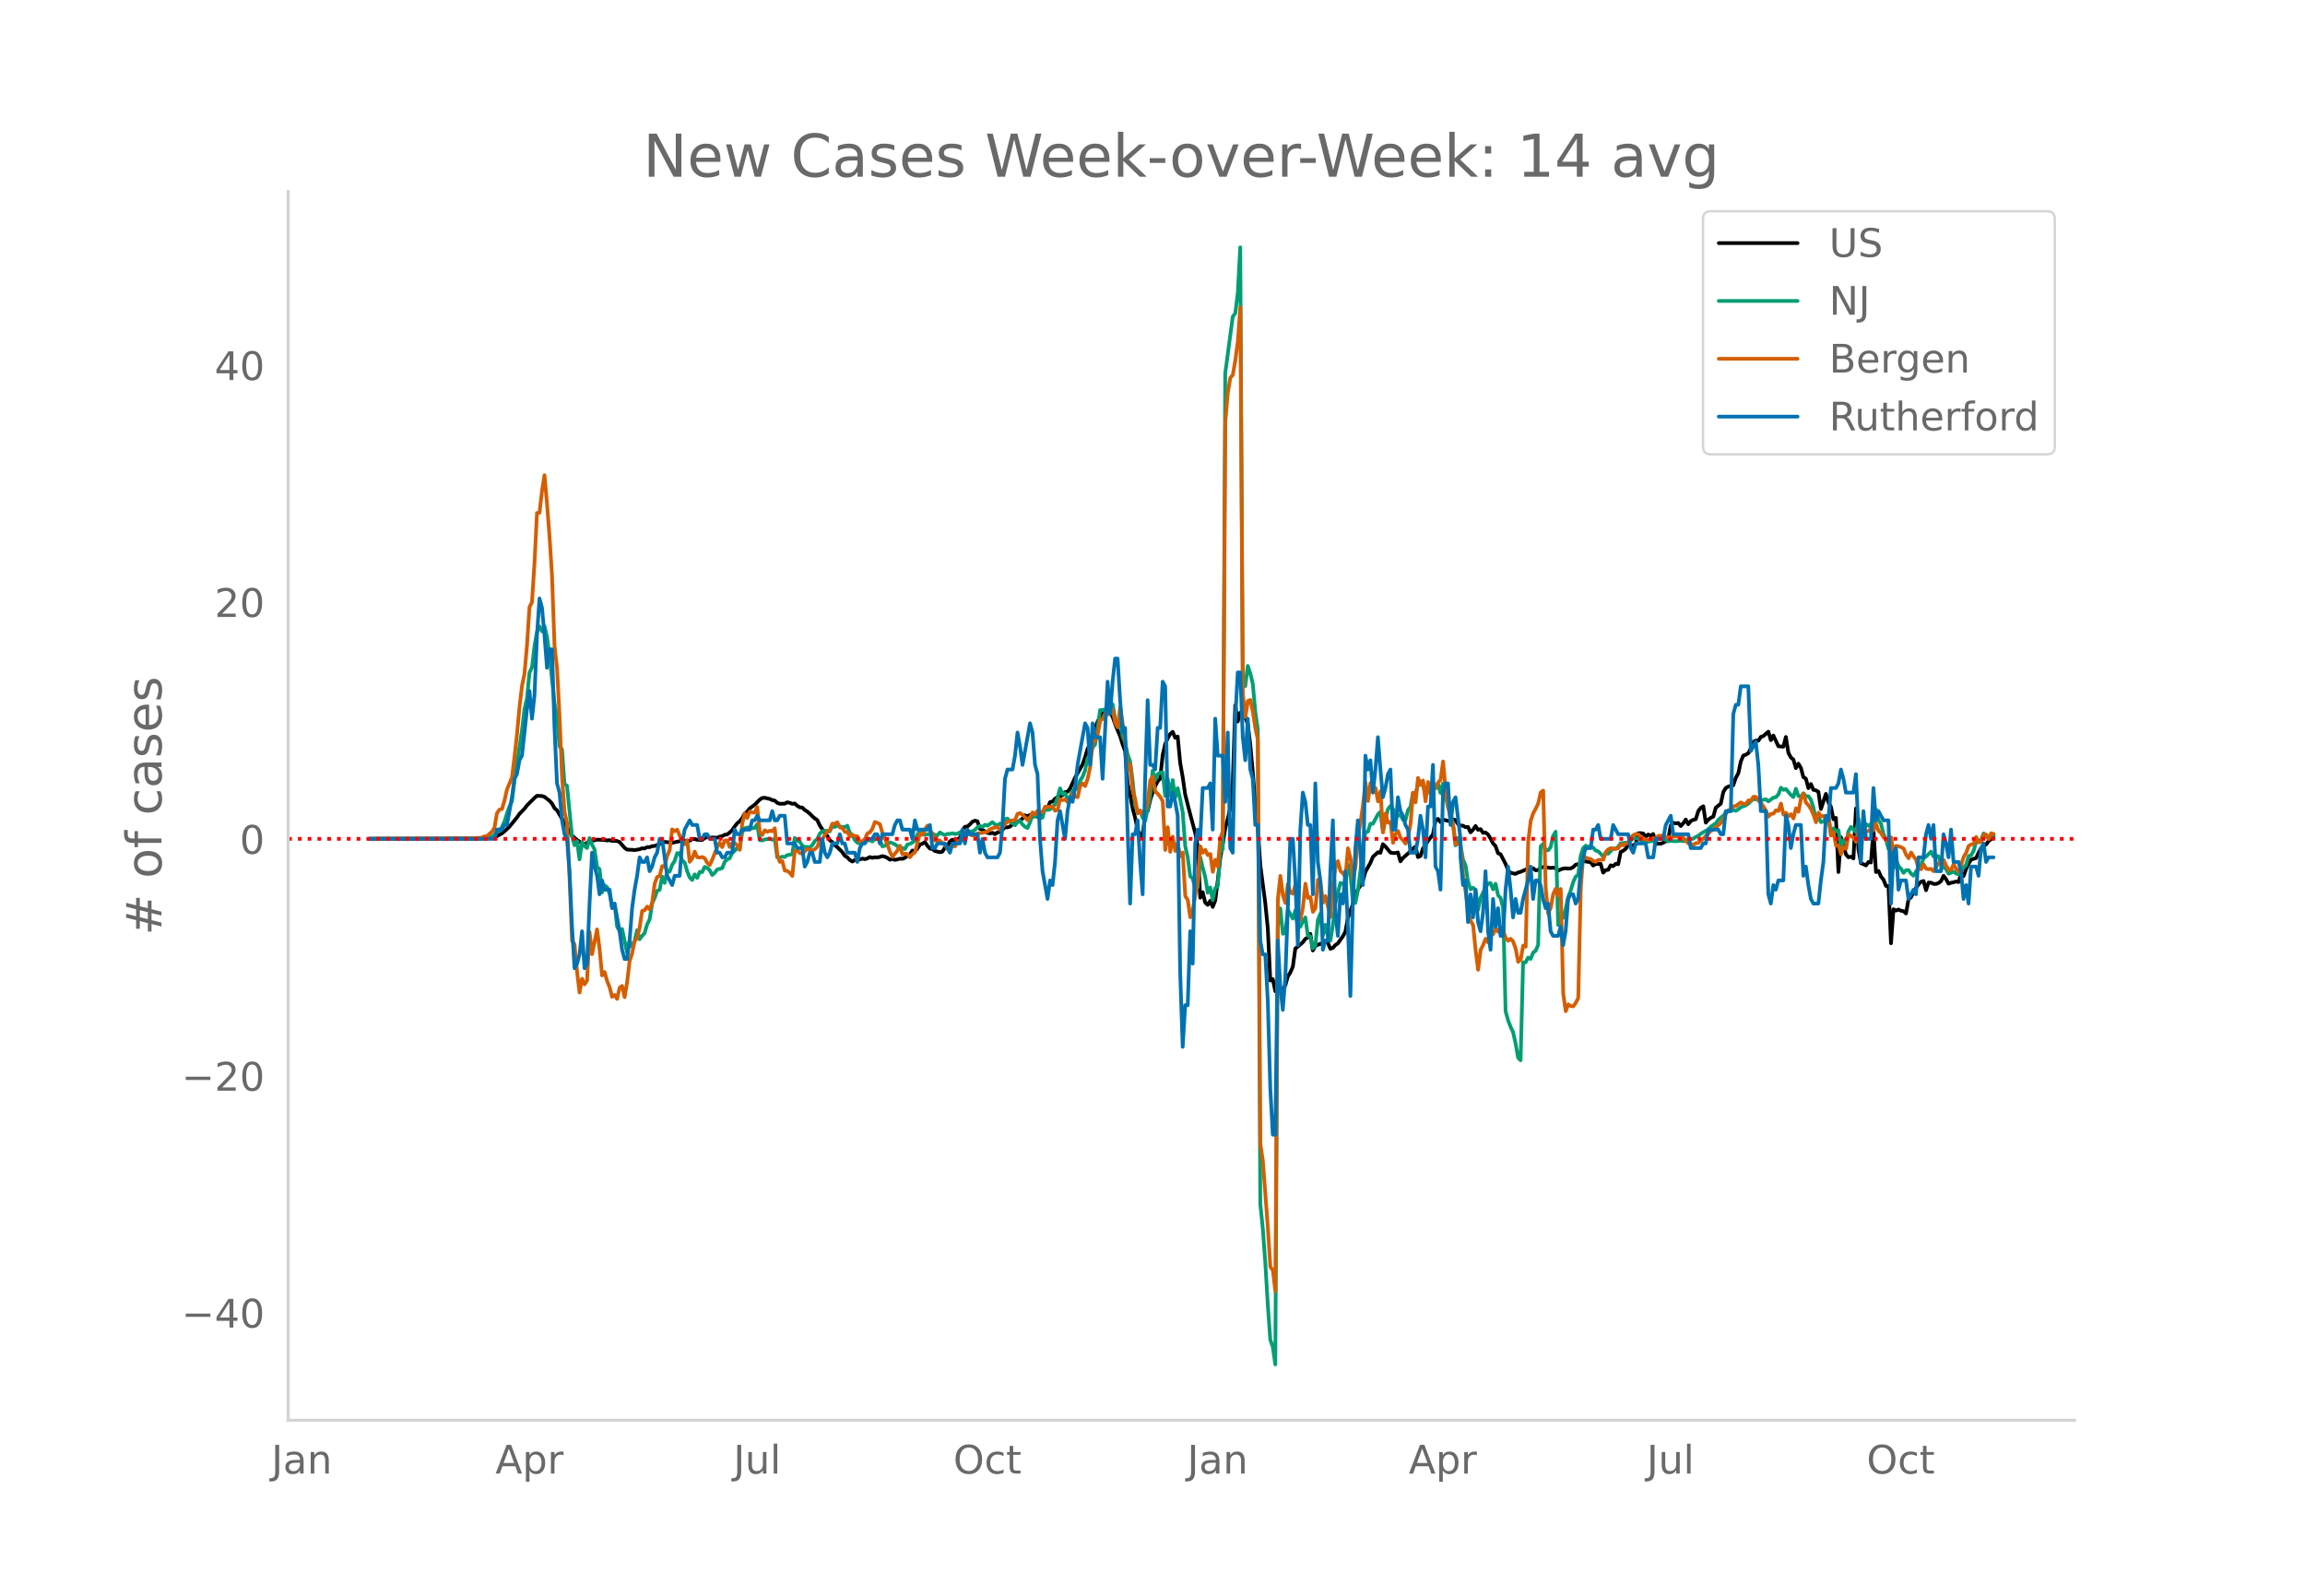 <svg height="864" viewBox="0 0 936 648" width="1248" xmlns="http://www.w3.org/2000/svg" xmlns:xlink="http://www.w3.org/1999/xlink"><defs><style>*{stroke-linecap:butt;stroke-linejoin:round}</style></defs><g id="figure_1"><path d="M0 648h936V0H0z" style="fill:#fff" id="patch_1"/><g id="axes_1"><path d="M117 576.72h725.4V77.76H117z" style="fill:none" id="patch_2"/><path clip-path="url(#p3be10805a0)" d="m149.973 340.626 43.692-.113 5.08-.276 2.033-.344 1.016-.374 2.032-1.121 1.017-.81 2.032-1.898 3.048-3.75 1.016-1.465 2.032-2.065 1.017-1.355 3.048-3.046 1.016-.857 2.032.086 1.016.335 2.033 1.599 1.016 1.105 1.016 1.876 1.016.885 6.097 10.268 2.032 1.75 2.032 1.372 1.016.295 1.016-.427 1.016-.983 1.016.014 1.017-.1 1.016-.291 3.048.17 1.016.17 1.016-.128 1.016.3 1.016-.025 1.016.089 1.017.423 2.032 2.32 1.016.756 2.032.073 1.016.113 2.032-.341 1.017-.39 1.016.074 1.016-.57 1.016.04 1.016-.416 1.016-.068 2.032-.743 1.016-.716 1.017-.169 2.032.172 1.016.178 3.048-.67 1.016.147 1.016-.337 2.033.037 1.016-.69 1.016-.054 1.016.317 2.032.091 1.016-.752 1.016-.504 1.017.415 1.016-.176 2.032.102 1.016-.438 1.016-.164 1.016-.602 1.016-.123 1.016-.793 1.016-.97 1.017-1.47 1.016-1.272 1.016-.887 1.016-1.207 1.016-1.874 1.016-.78 1.016-1.32 2.032-1.505 2.033-2.063 1.016-.658 1.016-.106 2.032.473 1.016.469 1.016.194 1.016.92 1.017.378 2.032-.037 1.016-.546 1.016.19 1.016.428 1.016-.147 1.016.934 1.016.626 1.017.083 1.016.994 1.016.63 1.016.846 1.016 1.048 1.016.887 1.016.668 1.016 2.209 2.033 2.997 1.016 1.24 1.016 1.764 1.016.747 1.016 1.222 1.016.826 2.032 2.016 1.016 1.514 1.016.602 1.017 1.102 1.016.62 1.016-.602 1.016-.041 1.016-.207 1.016-.367 1.016.25 1.016-.288 1.016-.57 1.017.305 1.016-.214 1.016.058 1.016-.188 1.016-.356 1.016.264 1.016.432 1.016.784 1.016-.334 1.017.404 1.016-.184 1.016-.318 1.016.083 1.016-.427 1.016-.78 1.016-.6 1.016-1.568 1.016.168 1.017-.923 1.016-1.673 1.016-.352 1.016-.667 1.016 1.487 1.016 1.157 1.016.149 1.016.829 2.033.502 1.016-.235 1.016-1.637 1.016-.566 1.016-1.97 1.016-.676 1.016.441 1.016-.53 1.016-.674 1.016-3.076 1.017-1.39 1.016-.146 1.016-.861 1.016-1.07 1.016-.423 1.016.251 1.016 3.069 1.016.415 2.033 1.2 1.016.243 1.016-.249 1.016.55 1.016-.732 1.016-.104 2.032-1.962 1.016.032 1.017-.312 1.016-.919 1.016-.334 2.032-1.21 1.016-.811 1.016-1.31 1.016.417 1.016-.559 1.017.799 1.016-.737 1.016.689 1.016.02 1.016-.99 1.016-2.298 1.016-.22 1.016-2.47 1.016-.237 1.017-1.132 1.016-.687 1.016-.321 1.016-.473 1.016-1.191 1.016-.204 1.016-1.238 2.032-4.47 2.033-3.563 1.016-1.82 1.016-2.851 1.016-3.511 1.016-1.796 1.016-2.801 1.016-3.57 1.016-2.875 2.033-3.563 2.032-.74 1.016.715 1.016 1.632 1.016 3.017 2.032 4.92 1.016 3.255 1.017 2.773 1.016 13.274 1.016 4.364 1.016 5.613 1.016 3.815 1.016 5.033 1.016 1.623 1.016.924 1.016-9.514 1.017-.855 1.016-4.333 1.016-3.16 1.016-2.492 1.016-2.016 1.016-1.071 1.016-9.63 1.016-4.414 1.016-2.339 1.017-1.776 1.016-.872 1.016 2.4 1.016-.474 1.016 10.704 1.016 5.742 1.016 7.11 2.032 7.99 2.033 7.6 1.016 5.41 1.016 20.873 1.016-2.212 1.016 4.2 1.016.928 1.016-1.67 1.016 2.504 1.016-2.62 1.017-7.917 1.016-9.25 1.016-5.653 1.016-6.51 1.016-3.715 1.016-4.614 1.016-9.788 1.016-31.798 1.016 6.557 1.017-3.594 1.016 1.361 1.016.464 1.016 2.913 1.016 8.198 1.016 11.226 1.016 13.029 1.016 9.2 1.016 15.491 2.033 15.479 1.016 10.294 1.016 21.125 1.016-.567 1.016 4.913 1.016-4.287 1.016 3.272 1.016.323 1.017-1.728 1.016-3.556 1.016-1.634 1.016-2.336 1.016-7.376 2.032-1.664 1.016-.89 1.016-1.379 1.016-.568 1.017-1.455 1.016 6.732 1.016-1.825 2.032-.924 1.016.306 1.016-1.446 1.016.797 1.016 2.406 1.017-.37 1.016-1.127 1.016-.7 2.032-2.87 1.016-1.875 1.016-5.555 3.049-8.538 1.016-3.159 1.016-1.386 1.016-2.013 1.016-3.657 2.032-3.644 1.016-2.434 2.033-1.867 1.016.235 1.016-3.52 1.016.955 2.032 2.453 1.016.192 1.016-.002 1.016-.23 1.017 3.62 1.016-1.351 3.048-2.73 1.016-1.147 1.016-.737 1.016 4.214 1.016-.414 1.016-3.076 1.017-1.418 1.016-1.612 2.032-2.69 1.016-5.587 1.016-.717 1.016 1.33 1.016-1.047 3.049.806 1.016-.87 1.016.26 1.016 1.655 1.016.564 1.016.092 1.016.592 1.016-.087 1.017 2.165 1.016-1.032 1.016-1.531 1.016 1.553 1.016-.28 1.016 1.498 1.016-.116 1.016.788 1.016 1.678 1.017 1.927 1.016 1.122 1.016 2.885 1.016.422 2.032 3.896 1.016 2.564 1.016 1.082 2.033.412 1.016-.542 1.016-.274 3.048-1.341 1.016.255 1.016-.371 1.016.804 1.016-.053 1.017-.998 1.016-.234 2.032.226 1.016.13 1.016-.114 1.016.174 1.016 1.042 1.016-.497 1.017-.357 1.016-.111 1.016.099 1.016-.038 1.016-.496 1.016-1.027 1.016-.198 1.016-.4 1.016-.773 1.017.05 2.032.337 1.016 1.338 1.016-.619 2.032-.074 1.016 3.565 1.016-1.008 1.017-.133 1.016-1.834 1.016.351 1.016-.964 1.016.188 1.016-5.004 1.016-.48 1.016-.769 1.016-1.653 1.017.214 1.016-.029 1.016-.488 1.016-4.385 1.016-.043 1.016.15 1.016 1.384 1.016-.97 1.016.437 1.016-.646 1.017 4.036 1.016-.144 1.016.063 1.016-.422 1.016-.553 1.016-.858 1.016-5.64 1.016-1.004 1.016.22 1.017-.164 1.016 1.223 1.016-1.095 1.016-1.53 1.016 1.908 1.016-1.322 1.016-.477 1.016-.272 1.016-3.254 1.017-1.354 1.016-.617 1.016 6.645 1.016-1.195 1.016-.783 1.016-.487 1.016-3.638 2.032-1.599 1.017-4.732 1.016-1.668 1.016-.564 2.032-.554 1.016-3.015 1.016-1.814 1.016-4.816 1.016-2.378 1.017-.359 1.016-.583 1.016-2.019 1.016-2.55 1.016-.591 1.016.084 1.016-1.553 1.016-.343 2.032-1.778 1.017 3.447 1.016-1.89 2.032 4.356 2.032.18 1.016-3.948 1.016 6.415 1.016 1.92 1.017.8 1.016 3.503 1.016-1.796 1.016 1.718 1.016 3.755 1.016.615 1.016 3.863 1.016-1.703 1.016 2.38 1.017.192 1.016.645 1.016 6.966 2.032-6.162 1.016 3.465 1.016 1.743 1.016 5.106 1.016-.576 1.017 21.99 1.016-14.13 2.032 6.936 1.016 1.2 1.016-.21 1.016.675 1.016-20.289 1.016 16.59 1.017 5.658 1.016.38 1.016.517 1.016-1.409 1.016.195 1.016-13.245 1.016 17.125 1.016-.43 1.016 2.293 1.016 1.231 1.017 2.56 1.016.09 1.016 23.181 1.016-13.796 1.016.522 1.016-.422 1.016.508 1.016.17 1.016.92 1.017-5.735 1.016-.836 1.016-2.109 1.016-1.697 1.016-1.473 1.016-1.015 1.016-.306 1.016 3.73 1.016-3.099 1.017.044 1.016.5 1.016.014 1.016-.375 1.016-.786 1.016-2.14 1.016 1.377 1.016 1.82 1.016-.397 1.017-.166 1.016-.332 1.016.236 1.016-3.407 1.016.967 1.016-2.86 1.016-2.164 1.016-1.653 2.033-.633 1.016-2.162 1.016-1.823 1.016-1.055 1.016-.425 1.016-1.5 1.016-.653 1.016-.864h0" style="fill:none;stroke:#000;stroke-linecap:round;stroke-width:1.5" id="line2d_1"/><path clip-path="url(#p3be10805a0)" d="m149.973 340.624 44.709-.104 3.048-.251 2.032-.623 1.016-.58 1.016-1.165 1.016-.533 1.016-1.605 1.017-2.14 1.016-3.275 1.016-2.843 1.016-2.17 1.016-8.358 3.048-20.368 1.016-8.69 1.017-4.414 1.016-10.37 1.016-2.161 1.016-8.571 1.016-5.86 1.016-2.181 1.016 2 1.016-2.04 1.016 4.279 1.017 7.391 2.032 19.56 1.016 5.283 1.016 12.264 1.016 1.219 1.016 14.105 1.016.635 2.033 20.526 1.016 3.624 1.016-1.686 1.016 7.445 1.016-7 1.016 1.616 1.016.77 1.016-4.023 1.016 2.646 1.017 1.95 1.016 7.066 1.016.986 1.016 9.41 1.016-2.87 1.016.735 1.016 2.592 1.016 5.4 1.016-1.22 1.016 9.218 1.017 1.856 1.016-.866 2.032 9.607 1.016-4.807 1.016 2.37 1.016-2.281 1.016-4.39 1.016 3.67 1.017-1.365 1.016-1.106 1.016-3.547 1.016-2.011 1.016-6.498 1.016-2.212 1.016-2.96 1.016-.374 1.016-5.357 1.017 2.533 1.016-4.734 1.016.162 1.016-2.765 1.016-1.547 1.016-3.195 1.016.043 1.016 2.927 1.016.855 1.017 3.52 1.016 2.53 1.016 1.04 1.016-2.29 1.016 1.435 1.016-2.425 1.016.1 1.016-2.123 1.016.41 1.017.928 1.016 1.915 1.016-.843 1.016-1.37 2.032-.53L294.26 350l1.016-1.021 1.016-.402 1.016-2.313 1.017-.74 1.016-1.252 1.016.564 1.016-6.753 1.016-1.767 1.016-.26 1.016.016 1.016.279 1.016-.202 1.017-1.454 1.016 6.428 1.016.167 1.016-.406 1.016-.109 1.016-.263 1.016.48 1.016-.426 1.016 7.554 1.017.105 1.016-.345 1.016.12 1.016-.766 2.032-.328 1.016-6.653 1.016 1.184 1.016.27 1.017 1.664 1.016.63 1.016-.108 1.016.178 1.016-.844 1.016-1.686 1.016-.812 1.016-2.19 1.016-.982 1.017-.247 2.032.298 1.016-2.089 1.016.294 1.016-.72 1.016.546 2.032.244 1.016-.585 1.017 2.855 1.016.97 1.016 1.985 1.016 1.064 1.016.394 1.016-.089 1.016-1.238 1.016.085 1.016-.208 1.017.568 1.016-.924 1.016-.054 1.016.15 1.016 2.808 1.016-.193 1.016-.975 1.016-.433 1.016.314 1.017.452 1.016.762 1.016.29 1.016.55 1.016.347 1.016-1.833 1.016-.27 1.016-.546 1.016-.781 1.017-2.425 1.016-1.435 1.016 1.063 1.016.445 1.016-.27 1.016.092 1.016-.402 1.016.623 1.016.166 1.017-1.176 1.016.607 1.016.472 1.016-.506 1.016.042 1.016-.286 1.016.302 1.016-.14 1.016-.526 1.016-.29 1.017-.166 1.016.012 1.016.197 1.016-.14 1.016-.638 1.016-1.001 1.016-.639 1.016.5 1.016-.925 1.017.367 2.032-1.407 1.016.881 1.016.41 1.016-.707 1.016.839 1.016-2.665 1.016-.248 1.017 1.44 1.016.463 1.016.809 1.016-1.273 1.016-.503 1.016 1.459 1.016.955 1.016.491 1.016-2.305 1.017-2.982 1.016.669 1.016-1.122 1.016 1.907 1.016-.425 1.016-4.092 1.016 1.048 1.016-.255 1.016-1.16 1.017-.813 1.016-2.765 1.016-3.814 1.016 2.382 1.016-.348 1.016 2.209 1.016-.685 1.016-2.638 1.016-.854 1.016.193 1.017-3.342 1.016-1.609 1.016-2.576 1.016-5.005 1.016.07 1.016-4.417 1.016-1.18 1.016-6.563 1.016-7.391 1.017-.035 1.016-.279 1.016-.835 1.016-1.075 1.016-.17 1.016 5.89 1.016 3.249 1.016-2.6 1.016 6.591 1.017 2.387 1.016 4.792 1.016 2.967 1.016 7.805 1.016 10.265 1.016 2.135 1.016-.317 1.016 2.881 1.016 1.431 2.033-9.843 1.016-10.68 1.016 3.826 1.016-2.402 1.016-.6 1.016-.139 1.016 9.6 1.016-6.896 1.017 6.757 1.016-6.289 1.016 7.12 1.016-3.844 1.016 4.583 1.016 5.114 1.016 13.811 1.016 4.526 1.016 7.735 1.016.901 1.017 4.07 1.016-.473 1.016-12.288 1.016 4.286 1.016 3.786 1.016 6.429 1.016-2.182 1.016 5.14 1.016-4.861 1.017-.754 1.016-13.774 1.016-1.272 1.016-193.292 3.048-22.936 1.016-1.376 1.016-8.092 1.017-18.685 1.016 175.318 1.016 2.831 1.016-8.188 1.016 3.013 1.016 4.243 1.016 11.31 1.016 7.194 1.016 192.738 1.017 9.925 1.016 13.82 1.016 17.122 1.016 14.253 1.016 2.904 1.016 7.117 1.016-178.091 1.016-7.067 1.016 10.27 1.017-.33 1.016-9.445 2.032 3.62 1.016-3.31 1.016 6.447 1.016.232 1.016-2.27 1.016-1.574 1.016 7.399 1.017.356 1.016 4.811 1.016-1.075 1.016-10.397 1.016-2.587 1.016 8.826 1.016-4.336 1.016 4.564 1.016 1.888 1.017-6.506 1.016-8.656 2.032-8.312 1.016.445 1.016.7 1.016-8.56 1.016 3.49 1.016 11.796 1.017.263 1.016-5.101 1.016-7.775 1.016-9.758 1.016-6.01 1.016-.29 1.016-3.226 1.016.008 2.033-3.795 1.016-1.032 1.016 8.099 1.016-5.075 1.016-4.158 1.016-1.245 1.016 1.18 1.016 4.3 1.016-1.667 1.017-.297 1.016 2.088 1.016.14 1.016-4.023 1.016-1.342 1.016-5.628 1.016.782 1.016-4.502 1.016-.964 1.016 1.16 1.017 4.445 1.016-2.665 1.016 1.5 1.016-1.844 1.016.174 1.016-1.853 1.016 3.733 1.016-3.891 2.033 9.704 1.016 2.444 1.016 4.328 1.016 8.691 1.016-3.052 1.016 2.894 1.016 5.967 1.016 2.333 1.016 6.501 1.017 3.191 1.016-.665 1.016.967 1.016 8.037 1.016-4.865 1.016-2.104 2.032-3.725 1.016-.178 1.017 2.557 1.016-2.275 1.016 4.684 1.016 1.133 1.016 4.027 1.016 41.9 1.016 3.7 1.016 2.654 1.016 2.212 1.017 4.506 1.016 5.868 1.016.998 1.016-39.765 1.016.02 1.016-1.958 1.016.553 1.016-2.54 1.016-.774 1.016-2.305 1.017-40.059 1.016-1.052 1.016 2.626 1.016-.004 1.016-1.288 1.016-4.602 1.016-1.648 1.016 37.873 1.016-4.656 1.017 1.779 1.016-3.729 1.016-4.715 1.016-2.595 1.016-3.446 1.016-2.263 1.016-.723 1.016-7.712 1.016-3.164 1.017-.998 1.016.46 1.016-.058 1.016.39 1.016 1.22 1.016.309 1.016.951 1.016 1.168 1.016-1.435 1.017.267 2.032-2.127 1.016.155 1.016-.882 1.016-1.42 1.016-.054 1.016-.205 1.016.279 1.017-1.103 1.016-.855 1.016-.034 1.016.135 1.016.557 1.016.1 1.016.391 1.016.213 1.016-.286 1.016.104 1.017-.394 1.016-.534 2.032.035 1.016.24 1.016.665 1.016-.194 2.032.143 2.033-.208 1.016.197 2.032-.704 1.016-.02 1.016-.355 1.016-.638 1.016-.476 1.017-.84 3.048-1.775 1.016-1.102 2.032-1.319 1.016-1.408 1.016-.951 1.017-.724 1.016-1.264 1.016-.74 1.016.013 1.016-.31 1.016.282 1.016-.645 1.016-.836 2.033-.762 1.016-.723 2.032-1.872 1.016.201 1.016-.344 1.016.727 2.032-.457 1.016.875 2.033-1.497 1.016-.22 1.016-1.115 1.016-2.722 1.016.877 1.016-.332 2.032 2.39 1.017.855 1.016-3.361 1.016 2.95 1.016.252 1.016-1.303 1.016 1.083 1.016.077 1.016 1.377 1.016 3.272 1.017 4.831 1.016-1.14 1.016 2.161 1.016-.305 1.016-.693 1.016-1.237 1.016 7.553 1.016-2.784 1.016 1.206 1.017-.475 1.016 7 1.016-3.013 1.016 1.408 1.016-4.939 1.016-1.818 2.032 2.154 1.016-5.465 1.017 5.388 1.016-1.005 1.016-2.194 1.016.716 1.016-.766 1.016 1.412 1.016-7.353 1.016 4.406 1.016 1.446 1.016 4.127 1.017 2.456 1.016 3.605 1.016.224 1.016 7.585 1.016-3.361 1.016 2.603 1.016 1.056 1.016 1.655 1.016-1.09 1.017-.035 1.016 1.42 1.016.854 1.016-1.717 1.016-1.292 1.016-1.09 1.016-3.01 1.016-.665 2.033-2.008 1.016 1.942 1.016-.298 1.016.298 1.016 3.407 1.016 1.06 1.016.635 1.016 1.914 1.016-.356 1.017-.491 1.016.793 1.016.34 1.016-1.81 1.016-.932 1.016-1.118 1.016-3.574 1.016-.332 1.016-1.803 1.017-3.732 1.016-.251 1.016-.565 1.016-2.51 1.016 1.125 1.016.944 1.016-1.876 1.016.696h0" style="fill:none;stroke:#009e73;stroke-linecap:round;stroke-width:1.5" id="line2d_2"/><path clip-path="url(#p3be10805a0)" d="m149.973 340.624 39.628-.11 5.08-.295 1.017-.11 1.016-.516h1.016l1.016-1.032 1.016-.774 1.016-1.622 1.016-5.933 1.016-1.474 1.016-.221 1.017-3.427 1.016-4.496 2.032-4.902 1.016-8.18 1.016-9.25 1.016-11.02 1.016-8.696 1.016-4.902 1.017-11.571 1.016-15.552 1.016-2.063 1.016-15.736 1.016-20.453 1.016-.074 1.016-8.807 1.016-6.45 1.016 11.535 1.017 13.23 1.016 16.067 1.016 28.487 1.016 8.881 1.016 19.458 1.016 24.765 1.016 14.225 1.016 4.643 1.016 22.074 1.017 25.612 1.016 1.548 1.016 10.982 1.016 8.587 1.016-5.602 1.016 2.285 1.016-1.548 1.016-19.716 1.016 8.992 2.033-10.06 1.016 7.96 1.016 10.724 1.016-1.364 1.016 3.575 1.016 2.58 1.016 3.906 1.016-.737 1.016 1.584 1.017-4.532 1.016-.738 1.016 4.57 1.016-6.007 1.016-8.66 1.016-3.059 1.016-4.938 1.016-1.474 1.016-4.017 1.017-6.891 1.016-.221 1.016-1.511 1.016 1.142 1.016-2.653 1.016-7.739 1.016-2.764 1.016-.479 1.016-3.943 1.017.11 1.016-4.2 1.016-2.396 1.016-8.44 1.016.738 1.016-.627 2.032 4.828 1.016 1.142 1.017-1.695 1.016 8.771 1.016-1.29 1.016-2.837 1.016 2.284 1.016.11 1.016-.183 1.016.479 1.016 1.842 1.017.958 1.016-2.21 2.032-5.123 1.016-1.806 1.016 1.843 1.016-2.654 1.016-.147 1.016 2.727 1.016-1.548 1.017-.037 1.016.922 1.016 1.842 1.016-10.76 1.016-4.054 1.016 1.88 1.016-2.654 1.016.368 1.016.074 1.017-2.248 1.016 10.135 1.016 1.216 1.016-1.917 1.016.627 1.016-.442 1.016.22 1.016-1.215 1.016 10.65 1.017 2.985 1.016-.295 1.016 3.833 1.016.147 1.016.774 1.016 1.253 1.016-10.282 1.016.037 1.016.958 1.017.258 2.032-1.99 1.016.295 1.016.442 1.016-.553 1.016-.995 1.016-2.653 1.016-.368 1.017-1.77 1.016-1.473 1.016-.516 1.016-2.617 1.016.037 1.016-.59 1.016 2.1 1.016.222 1.016 1.548 1.016.074 1.017 1.768 1.016-.663 1.016.627h1.016l1.016 2.248 1.016-.222 1.016-.884 1.016-2.285 1.016-.479 1.017-1.437 1.016-2.727 1.016.331 1.016.59 1.016 3.538 2.032 4.606 1.016 2.985 1.016 2.064 2.033-2.506 1.016-1.953 1.016 3.464 1.016-.258 1.016.184 1.016 1.253 1.016-1.29 1.016-.7 2.033-7.628 1.016.553 1.016-2.248 1.016-1.511 1.016 1.99 1.016 1.327 1.016 2.763 1.016-.147 1.017.184 1.016 1.069 1.016.59 1.016 1.695 1.016-.553 1.016-.737 1.016.258 1.016-2.174 1.016.147 1.016-.553 1.017-3.206 1.016.332 1.016.663 1.016.295 1.016.037 1.016-.81 2.032-.259 2.033-.516 1.016-.958 1.016-.405 2.032-.516 1.016 1.142 1.016-.774 1.016-1.584 1.016-.848 1.017-.405 2.032-.295 1.016-2.543 1.016-.295 1.016.737 1.016.922 1.016 1.216 1.016-1.253 1.017-1.917 1.016.774 1.016-1.437 1.016.442 1.016.185 1.016-2.285 1.016.147 1.016-.22 1.016.073 1.017 1.658 1.016-.368 1.016-4.386 1.016.442 1.016-.294 1.016 1.068 1.016-1.105 1.016-2.432 1.016 1.253 1.016.331 1.017-4.496 1.016-1.105 1.016 1.068 1.016-2.91 1.016-4.755 1.016-10.024 1.016-.663 1.016-2.616 1.016-5.565 1.017-.737 1.016-2.285 1.016.48 1.016-2.433 1.016.553 1.016 5.343 1.016 1.77 1.016-8.219 2.033 13.71 1.016 12.123 1.016-2.506 1.016 10.54 1.016 3.538 1.016 5.749 1.016-1.106 1.016 1.511 1.016-1.842 1.017-2.875 1.016-9.065 1.016-1.511 1.016 5.97 1.016.958 1.016 1.216 1.016 1.843 1.016 19.752 1.016-9.213 1.017 9.987 1.016-6.191 1.016 5.823 1.016-3.022 1.016 5.196 1.016-1.511 1.016 17.652 1.016 1.585 1.016 7.038 1.016-2.985 2.033-12.05 1.016-13.783 1.016 2.617 1.016-1.18 1.016 2.138 1.016-.48 1.016 7.26 1.016-4.9 1.017 2.763 1.016-11.535 1.016-2.763 1.016-166.313 1.016-11.83 1.016-6.044 1.016-1.179 1.016-5.97 1.016-7.665 1.017-13.746 1.016 156.916 1.016 9.508 1.016-6.634 1.016-.405 1.016 4.754 1.016 6.707 1.016 4.606 1.016 164.213 1.017 6.891 2.032 27.123 1.016 15.92 1.016 1.437 1.016 8.44 1.016-159.164 1.016-9.471 1.016 7.886 1.017 3.096 1.016-7.629 1.016 3.354 1.016.516 1.016-3.612 1.016 10.65 1.016 3.538 1.016-4.975 1.016-9.655 1.016 5.786 1.017-.369 1.016 6.007 1.016-1.474 1.016-11.534 1.016.59 1.016 8.733 1.016-2.727 2.032 8.476 1.017-12.825 1.016-7.112 1.016-2.727 1.016 4.017 1.016.958 1.016 1.437 1.016-11.608 1.016 3.98 1.016 8.292 1.017-4.68 1.016-12.604 1.016-5.38 1.016-7.113 1.016-9.213 1.016 7.518 1.016-7.334 1.016 2.506 1.016-.479 1.017 5.454 1.016-4.127 1.016 16.73 1.016-7.701 1.016 3.722 1.016-.258 1.016 8.439 1.016-3.575 1.016-1.179 1.017 2.727 1.016.995 1.016 1.364 1.016-2.47 1.016-5.527 1.016-12.677 1.016 3.906 1.016-9.913 1.016 2.911 1.016-1.843 1.017 8.44 1.016-7.85 1.016 4.901 1.016-4.496 1.016 2.138 1.016-2.285 1.016-1.18 1.016-7.406 1.016 11.313 1.017 6.78 1.016 5.344 1.016 2.248 1.016 7.924 1.016-.111 1.016.553 1.016 12.05 1.016 6.707 1.016 8.108 1.017 3.722 1.016 1.842 1.016 10.172 1.016 7.923 1.016-8.07 1.016-1.954 1.016-2.58 1.016 1.511 1.016-3.5 1.017.184 1.016-2.396 1.016 1.364 1.016-1.548 1.016 1.069 1.016 2.874 1.016 1.29 1.016-.81 1.016 1.105 1.017 2.911 1.016 5.344 1.016-.922 1.016-5.675 1.016.442 1.016-42.6 1.016-8.476 1.016-3.096 1.016-1.843 1.016-2.137 1.017-4.46 1.016-.773 1.016 39.579 1.016 10.355 1.016-2.395 1.016-5.49 1.016-2.212 1.016 2.838 1.016-2.727 1.017 42.49 1.016 7.15 1.016-2.802 1.016.7 1.016.111 1.016-1.4 1.016-1.953 1.016-44.554 1.016-13.451 1.017.995 1.016.368 1.016.184 1.016.774 1.016.369 1.016-.774 2.032-.11 1.016-3.096 1.017-1.106 1.016-.479 1.016.369 2.032-.332 1.016-1.585 1.016.443 2.032-1.364 1.017-1.843 1.016-.958 1.016-.479 1.016.11 1.016 1.033 1.016.663 2.032.737 2.032-.848 1.017.258 1.016-1.179 2.032-.11 1.016.516 2.032.184 2.032-.48 1.017.332 1.016-.258 1.016.553 1.016 1.327 1.016.995 1.016.147 1.016.48 1.016-.738 1.016-.073 2.033-1.843 3.048-3.059 2.032-1.363 2.032-1.917 1.017-1.621 1.016-2.064 1.016-1.4 1.016-.258 1.016-1.364 1.016-.11 1.016-.81 1.016-.664 1.016.59 1.017.036 1.016-1.437 1.016.11 1.016-1.584 1.016.074 1.016 1.474 1.016.958 1.016 1.474 1.016 1.695 1.016 2.396 1.017-1.106 1.016-.11 1.016-1.364 1.016.258 1.016-2.985 1.016 4.496 1.016-.737 1.016 1.437 1.016-.884 1.017 1.732 1.016-4.128 1.016 1.4 1.016-5.343 1.016-2.1 1.016 3.758 1.016 1.069 1.016 1.548 1.016 2.321 1.017 3.022 1.016-3.87 1.016 1.401 1.016-.073 1.016 1.842 1.016-2.174 1.016 8.255 1.016-1.327 1.016 5.417 1.017-.037 1.016 3.501 1.016-2.948 1.016.774 1.016-5.86 2.032 1.327 1.016 1.696 1.016-5.676 1.017 2.801h1.016l1.016-1.327 1.016-.147 1.016-1.106 1.016.774 1.016-2.58 1.016 2.838 1.016.885 1.016 1.695 2.033 2.027 1.016-1.99 1.016 6.301 1.016-2.837 1.016.184 1.016.332 1.016.59 1.016 2.469 1.017 1.437 1.016-2.322 1.016 1.622 1.016 1.363 1.016 3.612 1.016.22 1.016-1.99 1.016 1.77 1.016.184 1.017-.11 1.016.92 1.016-1.879 1.016-1.4 1.016.516 1.016-1.77 1.016 2.322 1.016 1.696 1.016-.074 1.017-2.248 1.016 1.953 1.016 1.069 1.016-2.764 1.016-3.206 1.016-1.695 1.016-2.801 1.016-.553 1.016-.258 1.017-2.8 1.016 2.247 1.016-.368 1.016-2.875h1.016l1.016 1.917 1.016-2.433 1.016.295h0" style="fill:none;stroke:#d55e00;stroke-linecap:round;stroke-width:1.5" id="line2d_3"/><path clip-path="url(#p3be10805a0)" d="M149.973 340.624h50.805l1.016-3.753h2.032l1.017-1.877h1.016l2.032-11.262 1.016-7.508 1.016-1.877 1.016-5.63 1.016-1.877 2.033-18.77 1.016-7.507 1.016 11.261 1.016-9.385 1.016-24.4 1.016-15.015 1.016 3.754 1.016 11.261 1.016 13.139 1.017-7.508h1.016l1.016 31.908 1.016 22.523 1.016 3.754 1.016 11.262 1.016 5.63 1.016 1.877 1.016 13.139 1.017 22.523 1.016 16.893 1.016-1.877 1.016-3.754 1.016-9.385 1.016 15.016 1.016-1.877 1.016-24.4 1.016-20.647 1.017 5.631 1.016 3.754 1.016 7.508 1.016-5.631 1.016 3.754h2.032l1.016 7.507 1.016-1.877 2.033 11.262 1.016 7.508 1.016 3.754h1.016l1.016-7.508 1.016-13.139 1.016-7.507 1.016-5.631 1.016-7.508 1.017 1.877h1.016l1.016-1.877 1.016 5.63 1.016-1.876 1.016-3.754 1.016-1.877 1.016-5.63h1.016l2.033 15.015 2.032 3.754 1.016-3.754h2.032l1.016-13.139 1.016-5.63 2.033-3.754 1.016 1.877h2.032l1.016 5.63h1.016l1.016-1.877h1.016l1.017 1.877h2.032l1.016 5.631h1.016l1.016 1.877h1.016l1.016-1.877h2.032l1.017-9.384 1.016 1.876h1.016l1.016-1.876h3.048l1.016-3.754h1.016l1.017-1.877 1.016 1.877h4.064l1.016-3.754 1.016 3.754h1.016l1.017-1.877h2.032l1.016 11.261h3.048l1.016 1.877h2.033l1.016 7.508 1.016-1.877 1.016-3.754h1.016l1.016 3.754h2.032l1.016-9.385 1.017 5.631 1.016 1.877 1.016-1.877 1.016-3.754h2.032l1.016-3.754 1.016 3.754h1.016l1.016 3.754h3.049l1.016 3.754 1.016-5.63 1.016-1.878h1.016l1.016-1.877h2.033l1.016-1.877h1.016l1.016 3.754 1.016-3.754h4.064l1.017-3.753 1.016-1.877h1.016l1.016 3.754h3.048l1.016 3.753 1.016-7.507 1.017 3.754h4.064l1.016-1.877 1.016 9.384h1.016l1.016-1.877h3.049l2.032 3.754 1.016-3.754h3.048l1.016-5.63 1.017 5.63 1.016-5.63 1.016 1.876h3.048l1.016 7.508 1.016-5.63 1.016 5.63 1.017 1.877h4.064l1.016-1.877 1.016-11.261 1.016-18.77 1.016-3.754h2.033l1.016-5.63 1.016-9.385 1.016 5.63 1.016 7.508 3.048-16.892 1.017 3.754 1.016 13.138 1.016 3.754 1.016 26.277 1.016 13.139 2.032 11.262 1.016-7.508 1.016 1.877 1.017-9.385 1.016-16.892 1.016-3.754 2.032 11.261 1.016-11.261 1.016-5.631 1.016 1.877 1.016-5.63 1.016-9.386 3.049-16.892 1.016 1.877 1.016 15.015 1.016-16.892 1.016 5.63h2.032l1.017 16.893 2.032-39.415 1.016 13.138 1.016-13.138 1.016-9.385h1.016l1.016 16.892 1.016 13.139 1.017-1.877 1.016 41.293 1.016 30.03 1.016-28.154h1.016l1.016-5.63 1.016 16.892 1.016 13.139 1.016-46.924 1.017-31.908 1.016 26.277h1.016l1.016 1.877 1.016-16.892h1.016l1.016-18.77 1.016 1.878 1.016 48.8h1.017l1.016-5.63 1.016 3.753 1.016 5.63 1.016 63.816 1.016 30.031 1.016-16.892h1.016l1.016-30.03 1.016 13.138 1.017-48.8 1.016-5.631 1.016 3.753 1.016-20.646h2.032l1.016-1.877 1.016 18.77 1.016-45.047 1.017 15.016h2.032l1.016 18.769 1.016-28.154 1.016 46.923 1.016 1.877 1.016-54.43 1.016-18.77h1.017l1.016 26.277 1.016 9.385 1.016-16.893 1.016 20.646 1.016 3.754 1.016 18.77h1.016l1.016 46.923 1.017 5.63h1.016l1.016 18.77 1.016 35.662 1.016 18.77h1.016l1.016-78.832 1.016 18.77 1.016 9.384 1.017-13.139 2.032-56.308h1.016l1.016 16.893 1.016 26.277 1.016-46.923 1.016-15.016 1.016 3.754 1.016 9.385h1.017l1.016 28.154 1.016-45.047 1.016 31.908 1.016 7.508 1.016 28.154 1.016-3.754h1.016l1.016-28.154 1.017-20.646 1.016 37.538 1.016 9.385 1.016-16.892 1.016 3.753 1.016-13.138 1.016 22.523 1.016 28.154 1.016-37.539 1.017-22.523 1.016-11.261 2.032 26.277 1.016-52.554 1.016 5.63 1.016-3.753 1.016 13.138 1.016-9.385 1.017-13.138 1.016 13.138 1.016 11.262 1.016-3.754 1.016-5.63 1.016-1.878 1.016 24.4h1.016l1.016-13.138 1.017 5.63 1.016 1.878 1.016 3.754 1.016 1.877 1.016 9.384h2.032l1.016-5.63 1.016-9.385 1.016 5.63 1.017 11.262 1.016-20.646h1.016l1.016-16.893 1.016 41.293 1.016 1.877 1.016 7.508 1.016-39.416 1.016-3.754h1.017l1.016 16.893 1.016-9.385 1.016-1.877 2.032 16.892v7.508l1.016 11.262 1.016-1.877 1.016 16.892 1.017-11.261 1.016 9.384 1.016-11.261 1.016 13.138 1.016 3.754 1.016-7.508 1.016-16.892 1.016 24.4 1.016 7.508 1.017-20.646 1.016 11.261 1.016-7.508 1.016 11.262h1.016l1.016-18.77 1.016-9.384 1.016 9.385 1.016 11.261 1.017-7.507 1.016 5.63h1.016l1.016-5.63 2.032-7.508 1.016-5.631 1.016 13.139 1.016-7.508h1.016l1.017 1.877 1.016 5.63 1.016 3.754 1.016-1.877 1.016 11.262 1.016 1.877h2.032l1.016-3.754 1.017 7.508 1.016-5.63 1.016-13.14 1.016-1.876h1.016l1.016 3.753 1.016-1.876 1.016-11.262 1.016-5.63 1.017-3.755h2.032l1.016-7.507h1.016l1.016-1.877 1.016 5.63h4.065l1.016-5.63 2.032 3.753h4.064l1.017 5.631 1.016 1.877 1.016-3.754h4.064l1.016 5.631h2.032l1.017-7.508h3.048l1.016-5.63 2.032-3.754 1.016 7.507h6.097l1.016 5.631h4.065l1.016-1.877h1.016l1.016-5.63h4.064l1.016 1.876h1.017l1.016-9.384h2.032l1.016-39.416 1.016-3.754h1.016l1.016-7.507h3.049l1.016 26.277 2.032-3.754 1.016 9.384 1.016 18.77h2.032l1.016 33.785 1.017 3.753 1.016-7.507 1.016 1.877 1.016-3.754h2.032l1.016-26.277 1.016 3.754 1.016 9.384 1.017-5.63 1.016-3.754h2.032l1.016 20.646 1.016-3.754 1.016 7.508 1.016 5.63 1.016 1.877h2.033l1.016-9.384 1.016-7.508 1.016-18.77 1.016 1.878 1.016-13.139h2.032l1.017-1.877 1.016-5.63 1.016 3.753 1.016 5.631h3.048l1.016-7.508 1.016 22.524 1.017 13.138 1.016-20.646 1.016 11.261h2.032l1.016-20.646 1.016 13.139 1.016-3.754 2.032 3.754h2.033l1.016 33.784 1.016-20.646 1.016-1.877 1.016 16.893 1.016-3.754h2.032l1.017 7.508 2.032-3.754 1.016 1.877 1.016-15.016h2.032l1.016-9.385 1.016-3.753 1.017 5.63 1.016-5.63 1.016 18.769h2.032l1.016-15.016 1.016 3.754 1.016 5.631 1.016-11.261 1.017 13.138h2.032l1.016 3.754 1.016 11.262 1.016-5.631 1.016 7.507 1.016-15.015h2.033l1.016 3.754 1.016-11.262 1.016-1.877 1.016 7.508 1.016-1.877h2.032" style="fill:none;stroke:#0072b2;stroke-linecap:round;stroke-width:1.5" id="line2d_4"/><path clip-path="url(#p3be10805a0)" d="M117 340.624h725.4" style="fill:none;stroke:red;stroke-dasharray:1.5,2.475;stroke-dashoffset:0;stroke-width:1.5" id="line2d_5"/><path d="M117 576.72V77.76" style="fill:none;stroke:#d3d3d3;stroke-linecap:square;stroke-linejoin:miter;stroke-width:1.25" id="patch_3"/><path d="M117 576.72h725.4" style="fill:none;stroke:#d3d3d3;stroke-linecap:square;stroke-linejoin:miter;stroke-width:1.25" id="patch_4"/><g id="matplotlib.axis_1"><g id="xtick_1"><g style="fill:#696969" transform="matrix(.16 0 0 -.16 110.205 598.378)" id="text_1"><defs><path d="M9.813 72.906h9.859V5.078q0-13.187-5-19.14-5-5.954-16.094-5.954h-3.75v8.297h3.078q6.531 0 9.219 3.672Q9.813-4.39 9.813 5.078z" id="DejaVuSans-74"/><path d="M34.281 27.484q-10.89 0-15.093-2.484-4.204-2.484-4.204-8.5 0-4.781 3.157-7.594 3.156-2.797 8.562-2.797 7.485 0 12 5.297 4.516 5.297 4.516 14.078v2zm17.922 3.72V0H43.22v8.297Q40.14 3.328 35.547.953q-4.594-2.375-11.234-2.375-8.391 0-13.36 4.719Q6 8.016 6 15.922q0 9.219 6.172 13.906 6.187 4.688 18.437 4.688h12.61v.89q0 6.203-4.078 9.594-4.078 3.39-11.453 3.39-4.688 0-9.141-1.124-4.438-1.125-8.531-3.375v8.312q4.921 1.906 9.562 2.844 4.64.953 9.031.953 11.875 0 17.735-6.156 5.86-6.14 5.86-18.64z" id="DejaVuSans-97"/><path d="M54.89 33.016V0h-8.984v32.719q0 7.765-3.031 11.61-3.031 3.858-9.078 3.858-7.281 0-11.484-4.64-4.204-4.625-4.204-12.64V0H9.08v54.688h9.03v-8.5q3.235 4.937 7.594 7.374Q30.078 56 35.797 56q9.422 0 14.25-5.828 4.844-5.828 4.844-17.156z" id="DejaVuSans-110"/></defs><use xlink:href="#DejaVuSans-74"/><use x="29.492" xlink:href="#DejaVuSans-97"/><use x="90.771" xlink:href="#DejaVuSans-110"/></g></g><g id="xtick_2"><g style="fill:#696969" transform="matrix(.16 0 0 -.16 201.164 598.378)" id="text_2"><defs><path d="M34.188 63.188 20.797 26.906h26.812zm-5.579 9.718h11.188L67.578 0h-10.25l-6.64 18.703h-32.86L11.188 0H.78z" id="DejaVuSans-65"/><path d="M18.11 8.203v-29H9.077v75.484h9.031v-8.296q2.844 4.875 7.157 7.234Q29.594 56 35.594 56q9.968 0 16.187-7.906 6.235-7.907 6.235-20.797T51.78 6.484q-6.218-7.906-16.187-7.906-6 0-10.328 2.375-4.313 2.375-7.157 7.25zm30.578 19.094q0 9.906-4.079 15.547-4.078 5.64-11.203 5.64-7.14 0-11.218-5.64-4.079-5.64-4.079-15.547 0-9.906 4.078-15.547 4.079-5.64 11.22-5.64 7.124 0 11.202 5.64t4.078 15.547z" id="DejaVuSans-112"/><path d="M41.11 46.297q-1.516.875-3.297 1.281Q36.03 48 33.89 48q-7.625 0-11.703-4.953-4.079-4.953-4.079-14.234V0H9.08v54.688h9.03v-8.5q2.844 4.984 7.375 7.39Q30.031 56 36.531 56q.922 0 2.047-.125 1.125-.11 2.484-.36z" id="DejaVuSans-114"/></defs><use xlink:href="#DejaVuSans-65"/><use x="68.408" xlink:href="#DejaVuSans-112"/><use x="131.885" xlink:href="#DejaVuSans-114"/></g></g><g id="xtick_3"><g style="fill:#696969" transform="matrix(.16 0 0 -.16 297.817 598.378)" id="text_3"><defs><path d="M8.5 21.578v33.11h8.984V21.922q0-7.766 3.016-11.656 3.031-3.875 9.094-3.875 7.265 0 11.484 4.64 4.234 4.64 4.234 12.656v31h8.985V0h-8.984v8.406Q42.047 3.422 37.718 1q-4.313-2.422-10.032-2.422-9.421 0-14.312 5.86Q8.5 10.296 8.5 21.578zM31.11 56z" id="DejaVuSans-117"/><path d="M9.422 75.984h8.984V0H9.422z" id="DejaVuSans-108"/></defs><use xlink:href="#DejaVuSans-74"/><use x="29.492" xlink:href="#DejaVuSans-117"/><use x="92.871" xlink:href="#DejaVuSans-108"/></g></g><g id="xtick_4"><g style="fill:#696969" transform="matrix(.16 0 0 -.16 387.12 598.378)" id="text_4"><defs><path d="M39.406 66.219q-10.75 0-17.078-8.016-6.312-8-6.312-21.828 0-13.766 6.312-21.781 6.328-8 17.078-8 10.735 0 17.016 8 6.281 8.015 6.281 21.781 0 13.828-6.281 21.828-6.281 8.016-17.016 8.016zm0 8q15.328 0 24.5-10.281 9.188-10.282 9.188-27.563 0-17.234-9.188-27.516-9.172-10.28-24.5-10.28-15.375 0-24.593 10.25-9.204 10.265-9.204 27.546t9.204 27.563q9.218 10.28 24.593 10.28z" id="DejaVuSans-79"/><path d="M48.781 52.594v-8.407q-3.812 2.11-7.64 3.157-3.828 1.047-7.735 1.047-8.75 0-13.593-5.547-4.829-5.532-4.829-15.547 0-10.016 4.829-15.563 4.843-5.53 13.593-5.53 3.907 0 7.735 1.046 3.828 1.047 7.64 3.156V2.094Q45.016.344 40.984-.531q-4.015-.89-8.562-.89-12.36 0-19.64 7.765-7.266 7.765-7.266 20.953 0 13.375 7.343 21.031Q20.22 56 33.016 56q4.14 0 8.093-.86 3.953-.843 7.672-2.546z" id="DejaVuSans-99"/><path d="M18.313 70.219V54.688h18.5v-6.985h-18.5V18.016q0-6.688 1.828-8.594 1.828-1.906 7.453-1.906h9.218V0h-9.218q-10.407 0-14.36 3.875-3.953 3.89-3.953 14.14v29.688H2.687v6.984h6.594V70.22z" id="DejaVuSans-116"/></defs><use xlink:href="#DejaVuSans-79"/><use x="78.711" xlink:href="#DejaVuSans-99"/><use x="133.691" xlink:href="#DejaVuSans-116"/></g></g><g id="xtick_5"><g style="fill:#696969" transform="matrix(.16 0 0 -.16 482.101 598.378)" id="text_5"><use xlink:href="#DejaVuSans-74"/><use x="29.492" xlink:href="#DejaVuSans-97"/><use x="90.771" xlink:href="#DejaVuSans-110"/></g></g><g id="xtick_6"><g style="fill:#696969" transform="matrix(.16 0 0 -.16 572.043 598.378)" id="text_6"><use xlink:href="#DejaVuSans-65"/><use x="68.408" xlink:href="#DejaVuSans-112"/><use x="131.885" xlink:href="#DejaVuSans-114"/></g></g><g id="xtick_7"><g style="fill:#696969" transform="matrix(.16 0 0 -.16 668.697 598.378)" id="text_7"><use xlink:href="#DejaVuSans-74"/><use x="29.492" xlink:href="#DejaVuSans-117"/><use x="92.871" xlink:href="#DejaVuSans-108"/></g></g><g id="xtick_8"><g style="fill:#696969" transform="matrix(.16 0 0 -.16 757.999 598.378)" id="text_8"><use xlink:href="#DejaVuSans-79"/><use x="78.711" xlink:href="#DejaVuSans-99"/><use x="133.691" xlink:href="#DejaVuSans-116"/></g></g></g><g id="matplotlib.axis_2"><g id="ytick_1"><g style="fill:#696969" transform="matrix(.16 0 0 -.16 73.733 539.083)" id="text_9"><defs><path d="M10.594 35.5h62.593v-8.297H10.594z" id="DejaVuSans-8722"/><path d="M37.797 64.313 12.89 25.39h24.906zm-2.594 8.593H47.61V25.391h10.407v-8.203H47.609V0h-9.812v17.188H4.89v9.515z" id="DejaVuSans-52"/><path d="M31.781 66.406q-7.61 0-11.453-7.5Q16.5 51.422 16.5 36.375q0-14.984 3.828-22.484 3.844-7.5 11.453-7.5 7.672 0 11.5 7.5 3.844 7.5 3.844 22.484 0 15.047-3.844 22.531-3.828 7.5-11.5 7.5zm0 7.813q12.266 0 18.735-9.703 6.468-9.688 6.468-28.141 0-18.406-6.468-28.11-6.47-9.687-18.735-9.687-12.25 0-18.718 9.688-6.47 9.703-6.47 28.109 0 18.453 6.47 28.14Q19.53 74.22 31.78 74.22z" id="DejaVuSans-48"/></defs><use xlink:href="#DejaVuSans-8722"/><use x="83.789" xlink:href="#DejaVuSans-52"/><use x="147.412" xlink:href="#DejaVuSans-48"/></g></g><g id="ytick_2"><g style="fill:#696969" transform="matrix(.16 0 0 -.16 73.733 442.893)" id="text_10"><defs><path d="M19.188 8.297h34.421V0H7.33v8.297q5.609 5.812 15.296 15.594 9.703 9.797 12.188 12.64 4.734 5.313 6.609 9 1.89 3.688 1.89 7.25 0 5.813-4.078 9.469-4.078 3.672-10.625 3.672-4.64 0-9.797-1.61-5.14-1.609-11-4.89v9.969Q13.767 71.78 18.938 73q5.188 1.219 9.485 1.219 11.328 0 18.062-5.672 6.735-5.656 6.735-15.125 0-4.5-1.688-8.531-1.672-4.016-6.125-9.485-1.218-1.422-7.765-8.187-6.532-6.766-18.453-18.922z" id="DejaVuSans-50"/></defs><use xlink:href="#DejaVuSans-8722"/><use x="83.789" xlink:href="#DejaVuSans-50"/><use x="147.412" xlink:href="#DejaVuSans-48"/></g></g><g id="ytick_3"><use xlink:href="#DejaVuSans-48" style="fill:#696969" transform="matrix(.16 0 0 -.16 97.32 346.703)" id="text_11"/></g><g id="ytick_4"><g style="fill:#696969" transform="matrix(.16 0 0 -.16 87.14 250.513)" id="text_12"><use xlink:href="#DejaVuSans-50"/><use x="63.623" xlink:href="#DejaVuSans-48"/></g></g><g id="ytick_5"><g style="fill:#696969" transform="matrix(.16 0 0 -.16 87.14 154.324)" id="text_13"><use xlink:href="#DejaVuSans-52"/><use x="63.623" xlink:href="#DejaVuSans-48"/></g></g><g style="fill:#696969" transform="matrix(0 -.2 -.2 0 65.573 379.813)" id="text_14"><defs><path d="M51.125 44H36.922l-4.11-16.313h14.313zm-7.328 27.781-5.078-20.265h14.265L58.11 71.78h7.813L60.89 51.516h15.234V44h-17.14l-4-16.313h15.53V20.22H53.079L48 0h-7.813l5.032 20.219H30.906L25.875 0h-7.86l5.079 20.219H7.719v7.468h17.187L29 44H13.281v7.516h17.625l4.985 20.265z" id="DejaVuSans-35"/><path d="M30.61 48.39q-7.22 0-11.422-5.64-4.204-5.64-4.204-15.453 0-9.813 4.172-15.453 4.188-5.64 11.453-5.64 7.188 0 11.375 5.655 4.203 5.672 4.203 15.438 0 9.719-4.203 15.406-4.187 5.688-11.375 5.688zm0 7.61q11.718 0 18.406-7.625 6.703-7.61 6.703-21.078 0-13.422-6.703-21.078-6.688-7.64-18.407-7.64-11.765 0-18.437 7.64-6.656 7.656-6.656 21.078 0 13.469 6.656 21.078Q18.844 56 30.609 56z" id="DejaVuSans-111"/><path d="M37.11 75.984V68.5h-8.594q-4.828 0-6.72-1.953-1.874-1.953-1.874-7.031v-4.828h14.797v-6.985H19.922V0H10.89v47.703H2.297v6.984h8.594V58.5q0 9.125 4.25 13.297 4.25 4.187 13.468 4.187z" id="DejaVuSans-102"/><path d="M44.281 53.078v-8.5q-3.797 1.953-7.906 2.922-4.094.984-8.5.984-6.688 0-10.031-2.047-3.344-2.046-3.344-6.156 0-3.125 2.39-4.906 2.391-1.781 9.626-3.39l3.078-.688q9.562-2.047 13.593-5.781 4.032-3.735 4.032-10.422 0-7.625-6.032-12.078-6.03-4.438-16.578-4.438-4.39 0-9.156.86Q10.688.296 5.422 2v9.281q4.984-2.594 9.812-3.89 4.829-1.282 9.579-1.282 6.343 0 9.75 2.172 3.421 2.172 3.421 6.125 0 3.656-2.468 5.61-2.453 1.953-10.813 3.765l-3.125.735q-8.344 1.75-12.062 5.39-3.704 3.64-3.704 9.985 0 7.718 5.47 11.906Q16.75 56 26.811 56q4.97 0 9.36-.734 4.406-.72 8.11-2.188z" id="DejaVuSans-115"/><path d="M56.203 29.594v-4.39H14.891q.593-9.282 5.593-14.142 5-4.859 13.938-4.859 5.172 0 10.031 1.266 4.86 1.265 9.656 3.812v-8.5Q49.266.734 44.187-.344 39.11-1.422 33.892-1.422q-13.094 0-20.735 7.61-7.64 7.625-7.64 20.625 0 13.421 7.25 21.296Q20.016 56 32.328 56q11.031 0 17.453-7.11 6.422-7.093 6.422-19.296zm-8.984 2.64q-.094 7.36-4.125 11.75-4.032 4.407-10.672 4.407-7.516 0-12.031-4.25-4.516-4.25-5.203-11.97z" id="DejaVuSans-101"/></defs><use xlink:href="#DejaVuSans-35"/><use x="83.789" xlink:href="#DejaVuSans-32"/><use x="115.576" xlink:href="#DejaVuSans-111"/><use x="176.758" xlink:href="#DejaVuSans-102"/><use x="211.963" xlink:href="#DejaVuSans-32"/><use x="243.75" xlink:href="#DejaVuSans-99"/><use x="298.73" xlink:href="#DejaVuSans-97"/><use x="360.01" xlink:href="#DejaVuSans-115"/><use x="412.109" xlink:href="#DejaVuSans-101"/><use x="473.633" xlink:href="#DejaVuSans-115"/></g></g><g style="fill:#696969" transform="matrix(.24 0 0 -.24 261.11 71.76)" id="text_15"><defs><path d="M9.813 72.906h13.28l32.329-60.984v60.984h9.562V0h-13.28L19.39 60.984V0H9.813z" id="DejaVuSans-78"/><path d="M4.203 54.688h8.985l11.234-42.672 11.172 42.672h10.593l11.235-42.672 11.187 42.672h8.985L63.28 0H52.688L40.922 44.828 29.109 0H18.5z" id="DejaVuSans-119"/><path d="M64.406 67.281v-10.39q-4.984 4.64-10.625 6.922-5.64 2.296-11.984 2.296-12.5 0-19.14-7.64-6.641-7.64-6.641-22.094 0-14.406 6.64-22.047 6.64-7.64 19.14-7.64 6.345 0 11.985 2.296 5.64 2.297 10.625 6.938V5.609Q59.234 2.094 53.437.33q-5.78-1.75-12.218-1.75-16.563 0-26.094 10.124-9.516 10.14-9.516 27.672 0 17.578 9.516 27.703 9.531 10.14 26.094 10.14 6.531 0 12.312-1.734 5.797-1.734 10.875-5.203z" id="DejaVuSans-67"/><path d="M3.328 72.906h9.953L28.61 11.281l15.282 61.625h11.093l15.328-61.625 15.282 61.625h10.015L77.297 0H64.89L49.516 63.281 33.984 0H21.578z" id="DejaVuSans-87"/><path d="M9.078 75.984h9.031V31.11l26.813 23.578H56.39l-29-25.578L57.625 0H45.906L18.11 26.703V0H9.08z" id="DejaVuSans-107"/><path d="M4.89 31.39h26.313v-8H4.891z" id="DejaVuSans-45"/><path d="M2.984 54.688H12.5L29.594 8.797l17.093 45.89h9.516L35.687 0H23.485z" id="DejaVuSans-118"/><path d="M11.719 12.406h10.297V0H11.719zm0 39.297h10.297v-12.39H11.719z" id="DejaVuSans-58"/><path d="M12.406 8.297h16.11v55.625l-17.532-3.516v8.985l17.438 3.515h9.86V8.296H54.39V0H12.406z" id="DejaVuSans-49"/><path d="M45.406 27.984q0 9.766-4.031 15.125-4.016 5.375-11.297 5.375-7.219 0-11.25-5.375-4.031-5.359-4.031-15.125 0-9.718 4.031-15.093t11.25-5.375q7.281 0 11.297 5.375 4.031 5.375 4.031 15.093zm8.985-21.203q0-13.953-6.203-20.765Q42-20.797 29.203-20.797q-4.734 0-8.937.703-4.203.703-8.157 2.172v8.735q3.954-2.141 7.813-3.157 3.86-1.031 7.86-1.031 8.843 0 13.234 4.61 4.39 4.609 4.39 13.937v4.453q-2.781-4.844-7.125-7.234Q33.938 0 27.875 0 17.828 0 11.672 7.656q-6.156 7.672-6.156 20.328 0 12.688 6.156 20.344Q17.828 56 27.875 56q6.063 0 10.406-2.39 4.344-2.391 7.125-7.22v8.297h8.985z" id="DejaVuSans-103"/></defs><use xlink:href="#DejaVuSans-78"/><use x="74.805" xlink:href="#DejaVuSans-101"/><use x="136.328" xlink:href="#DejaVuSans-119"/><use x="218.115" xlink:href="#DejaVuSans-32"/><use x="249.902" xlink:href="#DejaVuSans-67"/><use x="319.727" xlink:href="#DejaVuSans-97"/><use x="381.006" xlink:href="#DejaVuSans-115"/><use x="433.105" xlink:href="#DejaVuSans-101"/><use x="494.629" xlink:href="#DejaVuSans-115"/><use x="546.729" xlink:href="#DejaVuSans-32"/><use x="578.516" xlink:href="#DejaVuSans-87"/><use x="671.518" xlink:href="#DejaVuSans-101"/><use x="733.041" xlink:href="#DejaVuSans-101"/><use x="794.564" xlink:href="#DejaVuSans-107"/><use x="852.475" xlink:href="#DejaVuSans-45"/><use x="890.434" xlink:href="#DejaVuSans-111"/><use x="951.615" xlink:href="#DejaVuSans-118"/><use x="1010.795" xlink:href="#DejaVuSans-101"/><use x="1072.318" xlink:href="#DejaVuSans-114"/><use x="1107.057" xlink:href="#DejaVuSans-45"/><use x="1139.141" xlink:href="#DejaVuSans-87"/><use x="1232.143" xlink:href="#DejaVuSans-101"/><use x="1293.666" xlink:href="#DejaVuSans-101"/><use x="1355.189" xlink:href="#DejaVuSans-107"/><use x="1413.1" xlink:href="#DejaVuSans-58"/><use x="1446.791" xlink:href="#DejaVuSans-32"/><use x="1478.578" xlink:href="#DejaVuSans-49"/><use x="1542.201" xlink:href="#DejaVuSans-52"/><use x="1605.824" xlink:href="#DejaVuSans-32"/><use x="1637.611" xlink:href="#DejaVuSans-97"/><use x="1698.891" xlink:href="#DejaVuSans-118"/><use x="1758.07" xlink:href="#DejaVuSans-103"/></g><g id="legend_1"><path d="M694.75 184.5H831.2q3.2 0 3.2-3.2V88.96q0-3.2-3.2-3.2H694.75q-3.2 0-3.2 3.2v92.34q0 3.2 3.2 3.2z" style="fill:none;opacity:.8;stroke:#ccc;stroke-linejoin:miter" id="patch_5"/><path d="M697.95 98.718h32" style="fill:none;stroke:#000;stroke-linecap:round;stroke-width:1.5" id="line2d_6"/><g style="fill:#696969" transform="matrix(.16 0 0 -.16 742.75 104.317)" id="text_16"><defs><path d="M8.688 72.906h9.921V28.61q0-11.718 4.235-16.875 4.25-5.14 13.781-5.14 9.469 0 13.719 5.14 4.25 5.157 4.25 16.875v44.297H64.5V27.391q0-14.25-7.063-21.532-7.046-7.28-20.812-7.28-13.828 0-20.89 7.28-7.047 7.282-7.047 21.532z" id="DejaVuSans-85"/><path d="M53.516 70.516V60.89q-5.61 2.687-10.594 4-4.984 1.328-9.625 1.328-8.047 0-12.422-3.125t-4.375-8.89q0-4.845 2.906-7.313 2.907-2.453 11.016-3.97l5.953-1.218q11.031-2.11 16.281-7.406 5.25-5.297 5.25-14.172 0-10.61-7.11-16.078-7.093-5.469-20.812-5.469-5.172 0-11.015 1.172Q13.14.922 6.89 3.219v10.156q6-3.36 11.765-5.078 5.766-1.703 11.328-1.703 8.438 0 13.032 3.312 4.593 3.328 4.593 9.485 0 5.359-3.297 8.39-3.296 3.032-10.812 4.547L27.484 33.5q-11.03 2.188-15.968 6.875-4.922 4.688-4.922 13.047 0 9.672 6.812 15.234 6.813 5.563 18.766 5.563 5.14 0 10.453-.938 5.328-.922 10.89-2.765z" id="DejaVuSans-83"/></defs><use xlink:href="#DejaVuSans-85"/><use x="73.193" xlink:href="#DejaVuSans-83"/></g><path d="M697.95 122.203h32" style="fill:none;stroke:#009e73;stroke-linecap:round;stroke-width:1.5" id="line2d_8"/><g style="fill:#696969" transform="matrix(.16 0 0 -.16 742.75 127.802)" id="text_17"><use xlink:href="#DejaVuSans-78"/><use x="74.805" xlink:href="#DejaVuSans-74"/></g><path d="M697.95 145.688h32" style="fill:none;stroke:#d55e00;stroke-linecap:round;stroke-width:1.5" id="line2d_10"/><g style="fill:#696969" transform="matrix(.16 0 0 -.16 742.75 151.287)" id="text_18"><defs><path d="M19.672 34.813V8.108H35.5q7.953 0 11.781 3.297 3.844 3.297 3.844 10.078 0 6.844-3.844 10.078-3.828 3.25-11.781 3.25zm0 29.984V42.828h14.61q7.218 0 10.75 2.703 3.546 2.719 3.546 8.282 0 5.515-3.547 8.25-3.531 2.734-10.75 2.734zm-9.86 8.11h25.204q11.28 0 17.375-4.688Q58.5 63.53 58.5 54.89q0-6.703-3.125-10.657-3.125-3.953-9.188-4.922 7.282-1.562 11.313-6.53 4.031-4.954 4.031-12.376 0-9.765-6.64-15.093Q48.25 0 35.984 0H9.812z" id="DejaVuSans-66"/></defs><use xlink:href="#DejaVuSans-66"/><use x="68.604" xlink:href="#DejaVuSans-101"/><use x="130.127" xlink:href="#DejaVuSans-114"/><use x="169.49" xlink:href="#DejaVuSans-103"/><use x="232.967" xlink:href="#DejaVuSans-101"/><use x="294.49" xlink:href="#DejaVuSans-110"/></g><path d="M697.95 169.173h32" style="fill:none;stroke:#0072b2;stroke-linecap:round;stroke-width:1.5" id="line2d_12"/><g style="fill:#696969" transform="matrix(.16 0 0 -.16 742.75 174.773)" id="text_19"><defs><path d="M44.39 34.188q3.172-1.079 6.172-4.594 3-3.516 6.032-9.672L66.609 0H56l-9.313 18.703q-3.624 7.328-7.015 9.719-3.39 2.39-9.25 2.39h-10.75V0h-9.86v72.906h22.266q12.5 0 18.656-5.234 6.157-5.219 6.157-15.766 0-6.89-3.203-11.437-3.204-4.532-9.297-6.282zM19.673 64.797V38.922h12.406q7.125 0 10.766 3.297 3.64 3.297 3.64 9.687 0 6.39-3.64 9.64-3.64 3.25-10.766 3.25z" id="DejaVuSans-82"/><path d="M54.89 33.016V0h-8.984v32.719q0 7.765-3.031 11.61-3.031 3.858-9.078 3.858-7.281 0-11.484-4.64-4.204-4.625-4.204-12.64V0H9.08v75.984h9.03V46.188q3.235 4.937 7.594 7.374Q30.078 56 35.797 56q9.422 0 14.25-5.828 4.844-5.828 4.844-17.156z" id="DejaVuSans-104"/><path d="M45.406 46.39v29.594h8.985V0h-8.985v8.203Q42.578 3.328 38.25.953q-4.313-2.375-10.375-2.375-9.906 0-16.14 7.906-6.22 7.922-6.22 20.813 0 12.89 6.22 20.797Q17.968 56 27.874 56q6.063 0 10.375-2.375 4.328-2.36 7.156-7.234zm-30.61-19.093q0-9.906 4.079-15.547 4.078-5.64 11.203-5.64 7.125 0 11.219 5.64 4.11 5.64 4.11 15.547 0 9.906-4.11 15.547-4.094 5.64-11.219 5.64-7.125 0-11.203-5.64-4.078-5.64-4.078-15.547z" id="DejaVuSans-100"/></defs><use xlink:href="#DejaVuSans-82"/><use x="64.982" xlink:href="#DejaVuSans-117"/><use x="128.361" xlink:href="#DejaVuSans-116"/><use x="167.57" xlink:href="#DejaVuSans-104"/><use x="230.949" xlink:href="#DejaVuSans-101"/><use x="292.473" xlink:href="#DejaVuSans-114"/><use x="333.586" xlink:href="#DejaVuSans-102"/><use x="368.791" xlink:href="#DejaVuSans-111"/><use x="429.973" xlink:href="#DejaVuSans-114"/><use x="469.336" xlink:href="#DejaVuSans-100"/></g></g></g></g><defs><clipPath id="p3be10805a0"><path d="M117 77.76h725.4v498.96H117z"/></clipPath></defs></svg>